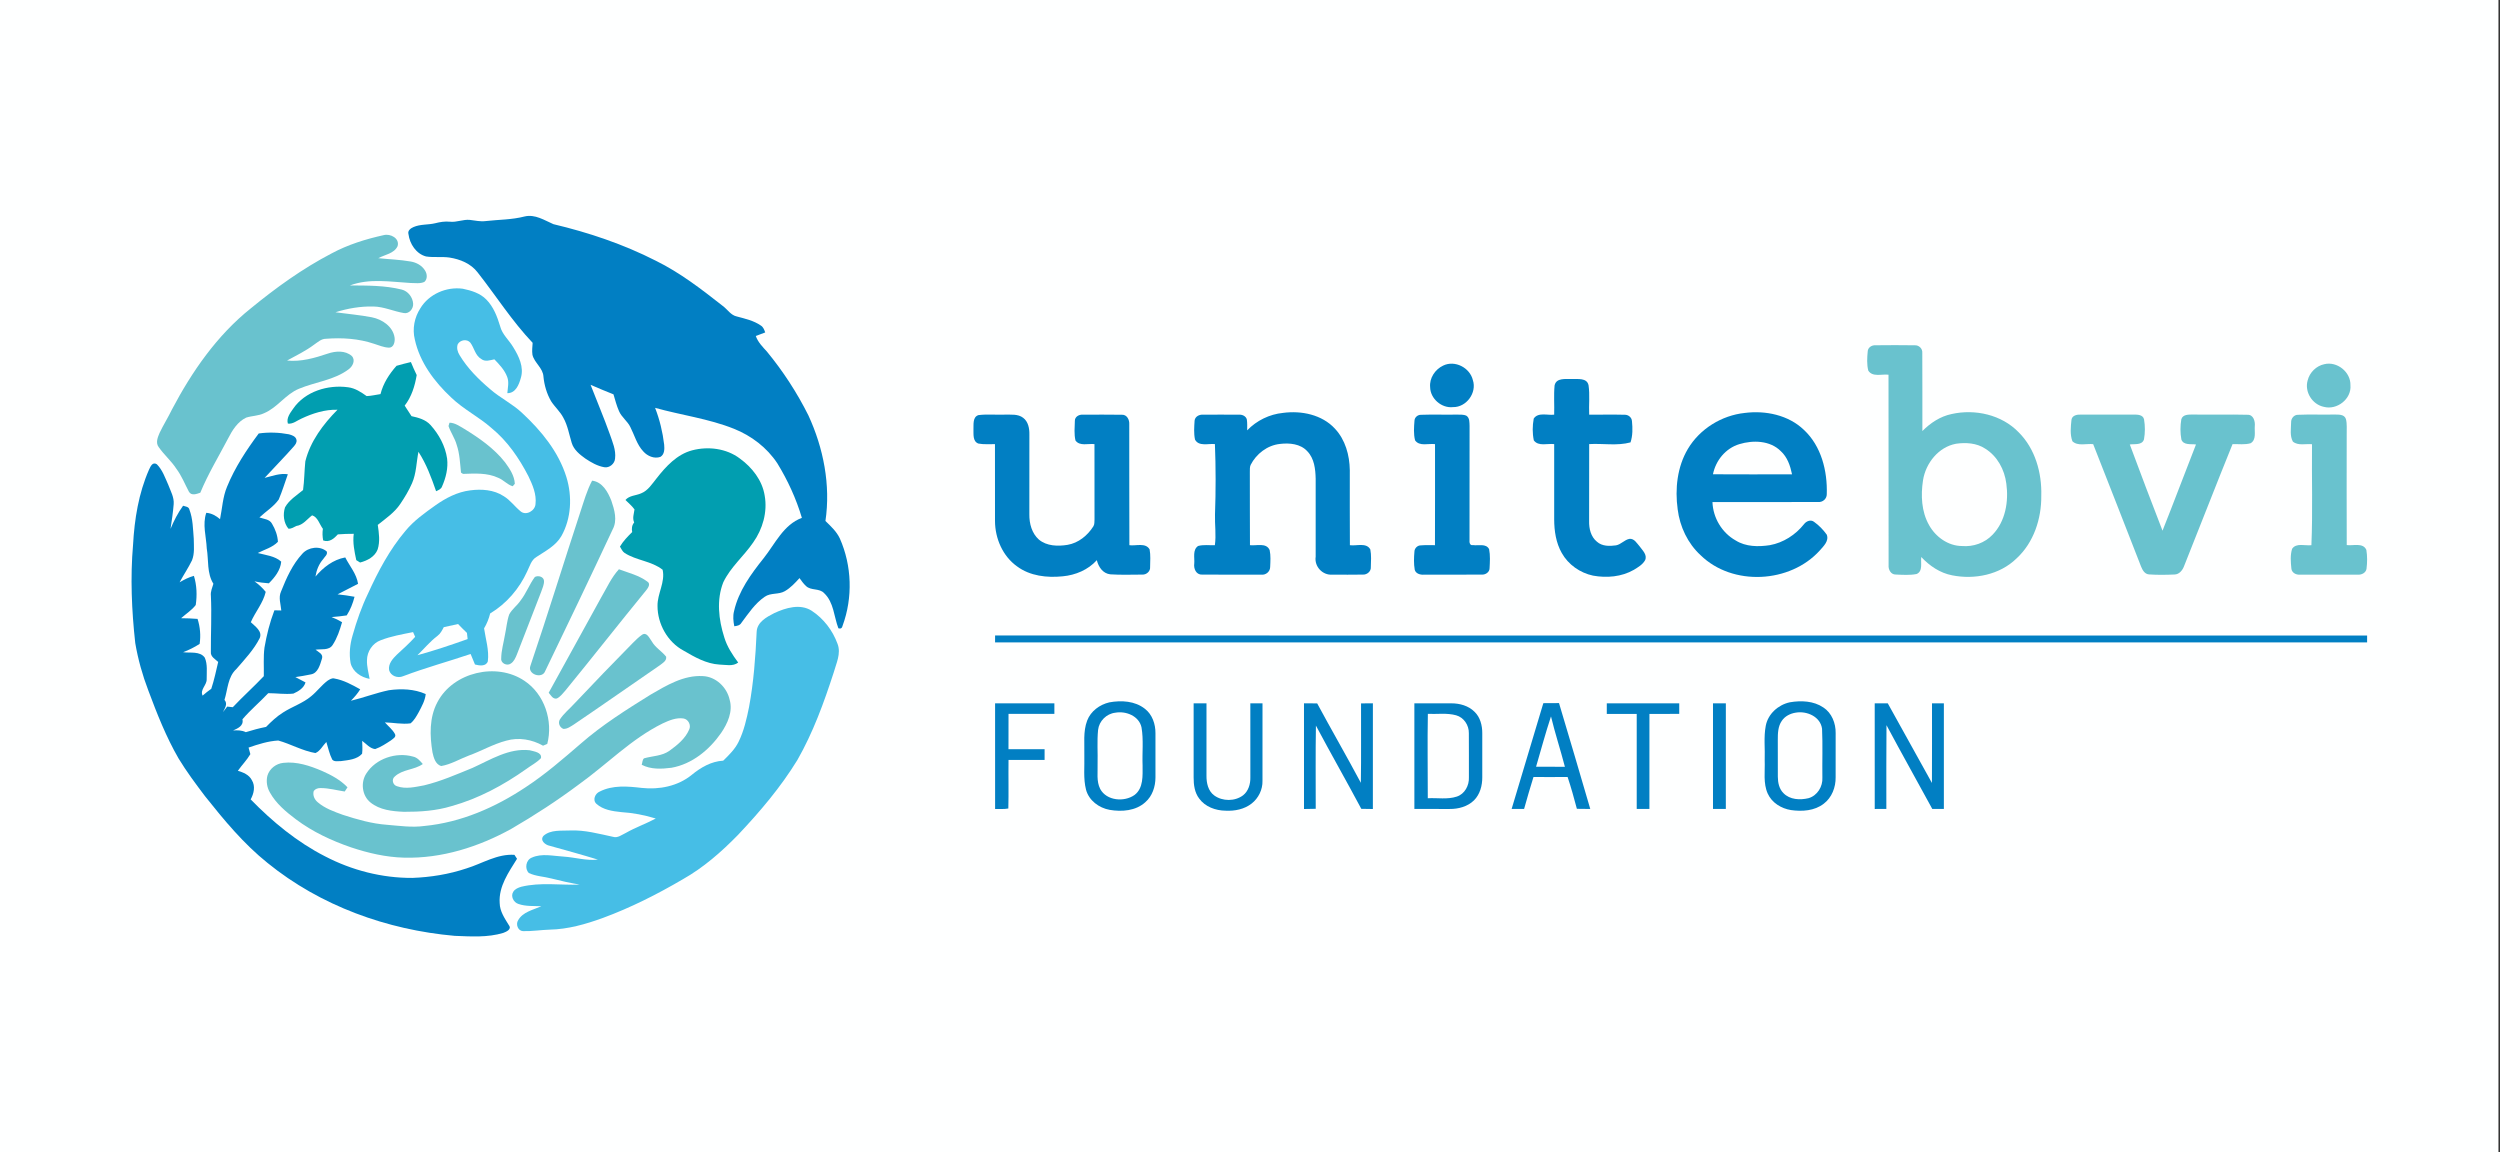 
<svg width="141px" height="65px" viewBox="0 0 141 65" version="1.1" xmlns="http://www.w3.org/2000/svg" xmlns:xlink="http://www.w3.org/1999/xlink">
    <rect x="0" y="0" width="141" height="65" fill="#333333" stroke="none"/>
    <g id="Page-1" stroke="none" stroke-width="1" fill="none" fill-rule="evenodd">
        <g id="Group" fill-rule="nonzero">
            <polygon id="Path" fill="#FEFFFF" points="0 0 140.913 0 140.913 65 0 65"></polygon>
            <path d="M27.378,12.47 C28.117,12.385 28.868,12.397 29.592,12.208 C30.18,12.07 30.7,12.421 31.213,12.643 C33.204,13.116 35.161,13.774 36.987,14.705 C38.355,15.377 39.567,16.315 40.76,17.252 C41.032,17.449 41.217,17.784 41.568,17.852 C42.029,17.976 42.512,18.083 42.911,18.36 C43.051,18.445 43.106,18.605 43.158,18.75 C42.98,18.816 42.803,18.883 42.626,18.95 C42.749,19.298 43.009,19.561 43.253,19.828 C44.164,20.935 44.952,22.144 45.593,23.427 C46.445,25.272 46.855,27.36 46.555,29.383 C46.86,29.68 47.184,29.978 47.367,30.37 C48.049,31.909 48.103,33.705 47.524,35.286 C47.495,35.428 47.416,35.478 47.285,35.435 C47.031,34.775 47.031,33.971 46.481,33.454 C46.212,33.161 45.742,33.323 45.462,33.054 C45.316,32.923 45.206,32.761 45.092,32.605 C44.843,32.878 44.588,33.155 44.266,33.341 C43.918,33.546 43.466,33.42 43.132,33.657 C42.578,34.035 42.207,34.604 41.812,35.132 C41.73,35.276 41.564,35.302 41.414,35.321 C41.36,35.041 41.326,34.752 41.4,34.472 C41.653,33.337 42.355,32.378 43.068,31.485 C43.717,30.671 44.184,29.595 45.226,29.207 C44.905,28.127 44.431,27.093 43.843,26.134 C43.258,25.247 42.381,24.576 41.397,24.184 C39.966,23.611 38.425,23.416 36.947,23.002 C37.206,23.668 37.375,24.368 37.459,25.078 C37.481,25.318 37.484,25.63 37.245,25.769 C36.9,25.889 36.517,25.725 36.284,25.462 C35.92,25.077 35.788,24.551 35.554,24.09 C35.393,23.752 35.06,23.534 34.912,23.188 C34.778,22.883 34.694,22.559 34.6,22.241 C34.164,22.074 33.738,21.884 33.308,21.703 C33.666,22.63 34.058,23.546 34.392,24.484 C34.543,24.926 34.748,25.377 34.69,25.857 C34.674,26.15 34.373,26.406 34.08,26.351 C33.689,26.284 33.339,26.079 33.013,25.862 C32.698,25.635 32.366,25.373 32.247,24.986 C32.099,24.508 32.02,24 31.772,23.558 C31.592,23.21 31.29,22.952 31.081,22.627 C30.837,22.205 30.698,21.727 30.651,21.244 C30.626,20.753 30.14,20.471 30.03,20.011 C29.998,19.786 30.026,19.559 30.041,19.335 C28.88,18.113 27.975,16.682 26.936,15.361 C26.558,14.866 25.95,14.619 25.351,14.526 C24.913,14.463 24.467,14.533 24.031,14.465 C23.474,14.32 23.107,13.756 23.038,13.207 C22.976,13.008 23.165,12.872 23.324,12.805 C23.711,12.636 24.145,12.689 24.548,12.59 C24.816,12.521 25.092,12.476 25.369,12.504 C25.754,12.551 26.12,12.361 26.504,12.403 C26.795,12.435 27.084,12.507 27.378,12.47 Z" id="Path" fill="#017FC3"></path>
            <path d="M18.695,14.296 C19.616,13.8 20.624,13.486 21.641,13.261 C22.015,13.163 22.555,13.438 22.424,13.883 C22.23,14.303 21.705,14.361 21.335,14.561 C21.944,14.625 22.559,14.644 23.163,14.749 C23.486,14.803 23.801,14.973 23.973,15.26 C24.096,15.451 24.119,15.739 23.934,15.9 C23.693,16.01 23.415,15.962 23.159,15.961 C22.022,15.896 20.835,15.685 19.736,16.099 C20.712,16.105 21.703,16.094 22.655,16.331 C23.017,16.42 23.282,16.771 23.302,17.137 C23.314,17.412 23.082,17.705 22.787,17.658 C22.205,17.563 21.657,17.296 21.058,17.287 C20.334,17.27 19.609,17.393 18.919,17.612 C19.601,17.706 20.29,17.764 20.967,17.894 C21.553,18.009 22.168,18.416 22.256,19.049 C22.285,19.272 22.21,19.624 21.923,19.607 C21.636,19.596 21.371,19.472 21.101,19.391 C20.229,19.096 19.294,19.036 18.382,19.107 C18.12,19.107 17.923,19.297 17.72,19.435 C17.246,19.792 16.709,20.05 16.19,20.335 C16.98,20.415 17.754,20.19 18.495,19.941 C18.927,19.794 19.475,19.756 19.839,20.077 C20.065,20.308 19.895,20.656 19.673,20.821 C18.853,21.444 17.789,21.538 16.863,21.926 C16.103,22.236 15.647,22.992 14.891,23.306 C14.575,23.458 14.215,23.448 13.885,23.553 C13.397,23.786 13.101,24.267 12.863,24.733 C12.332,25.746 11.734,26.729 11.297,27.789 C11.091,27.86 10.801,27.976 10.658,27.738 C10.425,27.301 10.245,26.833 9.945,26.435 C9.658,25.992 9.25,25.649 8.951,25.217 C8.763,24.973 8.897,24.661 9.002,24.413 C9.215,23.965 9.481,23.545 9.697,23.097 C10.824,20.958 12.237,18.916 14.141,17.395 C15.562,16.23 17.063,15.147 18.695,14.296 Z" id="Path" fill="#69C2CE"></path>
            <path d="M23.709,17.386 C24.194,16.583 25.187,16.157 26.104,16.285 C26.581,16.384 27.081,16.536 27.429,16.894 C27.834,17.303 28.042,17.855 28.206,18.395 C28.321,18.864 28.711,19.18 28.948,19.584 C29.264,20.094 29.563,20.708 29.374,21.319 C29.271,21.694 29.081,22.18 28.613,22.175 C28.636,21.874 28.72,21.558 28.608,21.266 C28.465,20.872 28.168,20.563 27.883,20.266 C27.642,20.315 27.358,20.422 27.142,20.246 C26.798,20.047 26.75,19.622 26.528,19.327 C26.338,19.103 25.959,19.165 25.818,19.411 C25.742,19.619 25.805,19.848 25.92,20.03 C26.366,20.772 26.986,21.391 27.643,21.948 C28.209,22.446 28.903,22.774 29.452,23.295 C30.531,24.296 31.506,25.486 31.947,26.913 C32.28,28 32.225,29.236 31.661,30.237 C31.345,30.781 30.767,31.075 30.261,31.409 C29.96,31.582 29.878,31.938 29.733,32.227 C29.29,33.201 28.566,34.047 27.646,34.597 C27.571,34.892 27.461,35.178 27.302,35.439 C27.392,36.054 27.594,36.67 27.514,37.298 C27.411,37.602 27.034,37.543 26.789,37.478 C26.707,37.28 26.625,37.083 26.543,36.885 C25.277,37.312 23.986,37.663 22.737,38.137 C22.435,38.269 22.035,38.128 21.946,37.797 C21.887,37.445 22.146,37.153 22.378,36.927 C22.732,36.598 23.095,36.278 23.416,35.918 C23.387,35.851 23.327,35.717 23.297,35.651 C22.684,35.774 22.061,35.881 21.476,36.108 C21.015,36.272 20.699,36.747 20.698,37.233 C20.682,37.591 20.788,37.937 20.846,38.288 C20.37,38.204 19.892,37.891 19.774,37.399 C19.681,36.881 19.737,36.343 19.885,35.84 C20.114,35.03 20.391,34.233 20.757,33.475 C21.322,32.227 21.973,31.001 22.86,29.95 C23.338,29.366 23.96,28.927 24.57,28.493 C25.15,28.084 25.802,27.745 26.515,27.657 C27.157,27.572 27.855,27.618 28.41,27.984 C28.778,28.206 29.027,28.566 29.356,28.835 C29.665,29.109 30.186,28.807 30.203,28.423 C30.266,27.875 30.039,27.353 29.808,26.87 C29.285,25.851 28.623,24.881 27.73,24.15 C27.014,23.513 26.139,23.086 25.448,22.419 C24.501,21.534 23.675,20.435 23.396,19.148 C23.247,18.547 23.374,17.901 23.709,17.386 Z" id="Path" fill="#46BEE6"></path>
            <path d="M105.339,19.822 C105.346,19.599 105.569,19.459 105.778,19.473 C106.513,19.465 107.249,19.462 107.984,19.474 C108.223,19.455 108.44,19.663 108.417,19.905 C108.43,21.373 108.416,22.842 108.422,24.311 C108.874,23.855 109.429,23.486 110.064,23.353 C111.388,23.053 112.895,23.387 113.853,24.382 C114.786,25.312 115.165,26.667 115.128,27.958 C115.143,29.255 114.703,30.605 113.73,31.498 C112.787,32.419 111.364,32.701 110.099,32.448 C109.418,32.317 108.827,31.916 108.36,31.416 C108.315,31.728 108.468,32.219 108.095,32.375 C107.709,32.45 107.308,32.42 106.919,32.404 C106.647,32.41 106.494,32.122 106.517,31.88 C106.51,28.298 106.52,24.716 106.512,21.134 C106.14,21.085 105.605,21.285 105.37,20.899 C105.283,20.548 105.305,20.178 105.339,19.822 Z" id="Path" fill="#69C2CE"></path>
            <path d="M22.363,20.632 C22.633,20.56 22.901,20.477 23.175,20.42 C23.28,20.665 23.38,20.914 23.502,21.153 C23.398,21.77 23.214,22.378 22.824,22.878 C22.952,23.075 23.079,23.275 23.209,23.471 C23.593,23.555 24.002,23.663 24.277,23.966 C24.756,24.495 25.114,25.154 25.217,25.865 C25.281,26.401 25.15,26.945 24.933,27.433 C24.882,27.586 24.728,27.644 24.596,27.705 C24.33,26.938 24.046,26.166 23.6,25.482 C23.482,26.072 23.485,26.692 23.24,27.251 C23.061,27.662 22.828,28.048 22.578,28.419 C22.253,28.908 21.758,29.242 21.306,29.604 C21.373,30.059 21.443,30.539 21.3,30.986 C21.142,31.403 20.717,31.62 20.309,31.726 C20.255,31.692 20.148,31.626 20.094,31.592 C19.991,31.101 19.884,30.612 19.952,30.107 C19.652,30.103 19.353,30.118 19.054,30.139 C18.839,30.378 18.57,30.61 18.227,30.48 C18.185,30.264 18.177,30.043 18.211,29.825 C18.02,29.573 17.922,29.159 17.603,29.065 C17.315,29.283 17.098,29.609 16.713,29.665 C16.572,29.732 16.433,29.833 16.267,29.818 C15.996,29.489 15.947,29.011 16.075,28.615 C16.306,28.196 16.733,27.939 17.092,27.639 C17.166,27.103 17.166,26.56 17.22,26.022 C17.501,24.889 18.226,23.929 19.034,23.11 C18.327,23.089 17.636,23.31 17.004,23.608 C16.754,23.715 16.526,23.927 16.236,23.892 C16.143,23.573 16.366,23.293 16.536,23.049 C17.205,22.073 18.497,21.685 19.631,21.842 C20.027,21.89 20.363,22.114 20.678,22.339 C20.942,22.332 21.199,22.263 21.46,22.227 C21.613,21.619 21.953,21.096 22.363,20.632 Z" id="Path" fill="#019EB0"></path>
            <path d="M131.088,20.541 C131.811,20.361 132.589,20.985 132.565,21.73 C132.632,22.506 131.8,23.144 131.065,22.946 C130.412,22.813 129.965,22.101 130.152,21.454 C130.262,21.007 130.637,20.636 131.088,20.541 Z" id="Path" fill="#69C2CE"></path>
            <path d="M81.395,20.619 C82.056,20.296 82.904,20.738 83.07,21.44 C83.306,22.154 82.701,22.976 81.952,22.961 C81.307,23.035 80.672,22.487 80.66,21.839 C80.61,21.326 80.939,20.833 81.395,20.619 Z" id="Path" fill="#017FC3"></path>
            <path d="M87.679,21.736 C87.775,21.294 88.307,21.388 88.643,21.375 C88.971,21.392 89.503,21.291 89.594,21.729 C89.674,22.276 89.604,22.835 89.63,23.387 C90.292,23.393 90.954,23.374 91.616,23.392 C91.828,23.378 92.032,23.537 92.043,23.755 C92.082,24.153 92.089,24.566 91.961,24.951 C91.204,25.156 90.405,25.001 89.63,25.047 C89.624,26.495 89.629,27.941 89.626,29.389 C89.616,29.812 89.723,30.275 90.068,30.553 C90.357,30.814 90.778,30.811 91.141,30.758 C91.424,30.707 91.616,30.448 91.895,30.392 C92.175,30.359 92.318,30.643 92.479,30.82 C92.637,31.044 92.918,31.288 92.785,31.592 C92.647,31.844 92.386,31.992 92.15,32.138 C91.458,32.536 90.618,32.607 89.845,32.465 C89.115,32.31 88.45,31.844 88.084,31.19 C87.757,30.617 87.658,29.944 87.656,29.293 C87.658,27.878 87.658,26.463 87.656,25.048 C87.284,24.999 86.766,25.195 86.507,24.836 C86.423,24.438 86.429,24.009 86.502,23.609 C86.749,23.234 87.279,23.435 87.655,23.387 C87.674,22.837 87.625,22.284 87.679,21.736 Z" id="Path" fill="#017FC3"></path>
            <path d="M70.341,24.271 C70.874,23.718 71.6,23.362 72.365,23.287 C73.397,23.149 74.559,23.384 75.287,24.174 C75.879,24.801 76.116,25.675 76.129,26.519 C76.132,27.929 76.122,29.339 76.134,30.749 C76.507,30.805 77.063,30.581 77.287,30.99 C77.351,31.316 77.323,31.653 77.315,31.983 C77.334,32.223 77.104,32.417 76.874,32.407 C76.295,32.419 75.716,32.411 75.137,32.41 C74.588,32.453 74.12,31.945 74.204,31.401 C74.205,29.934 74.204,28.467 74.204,27 C74.191,26.459 74.128,25.858 73.731,25.45 C73.345,25.026 72.722,24.973 72.186,25.038 C71.479,25.115 70.857,25.593 70.537,26.219 C70.48,26.341 70.497,26.479 70.491,26.609 C70.499,27.988 70.486,29.369 70.498,30.748 C70.863,30.795 71.422,30.587 71.609,31.027 C71.676,31.34 71.651,31.667 71.637,31.985 C71.633,32.242 71.388,32.444 71.136,32.41 C70.018,32.409 68.899,32.418 67.782,32.406 C67.456,32.415 67.314,32.063 67.356,31.785 C67.385,31.456 67.249,31.013 67.573,30.793 C67.88,30.709 68.204,30.759 68.519,30.751 C68.599,30.172 68.509,29.591 68.526,29.011 C68.573,27.691 68.574,26.368 68.521,25.047 C68.153,25.006 67.612,25.197 67.399,24.793 C67.323,24.443 67.353,24.076 67.375,23.722 C67.402,23.486 67.649,23.368 67.864,23.388 C68.538,23.385 69.213,23.382 69.888,23.389 C70.068,23.376 70.276,23.472 70.322,23.66 C70.353,23.861 70.339,24.067 70.341,24.271 Z" id="Path" fill="#017FC3"></path>
            <path d="M95.198,25.316 C95.869,24.187 97.102,23.429 98.403,23.29 C99.575,23.14 100.865,23.405 101.738,24.243 C102.724,25.16 103.072,26.566 103.03,27.872 C103.035,28.131 102.796,28.342 102.54,28.312 C100.555,28.324 98.568,28.313 96.583,28.317 C96.614,29.204 97.116,30.048 97.892,30.482 C98.465,30.842 99.172,30.846 99.82,30.747 C100.582,30.61 101.269,30.163 101.748,29.561 C101.874,29.394 102.117,29.29 102.306,29.427 C102.584,29.624 102.83,29.876 103.029,30.154 C103.167,30.508 102.851,30.801 102.64,31.042 C100.966,32.901 97.717,33.075 95.914,31.314 C95.186,30.646 94.742,29.701 94.621,28.726 C94.463,27.572 94.593,26.331 95.198,25.316 Z" id="Path" fill="#017FC3"></path>
            <path d="M55.184,23.412 C55.677,23.35 56.178,23.404 56.674,23.385 C57.019,23.393 57.411,23.338 57.704,23.563 C57.995,23.778 58.063,24.166 58.057,24.506 C58.055,26.009 58.056,27.512 58.055,29.015 C58.049,29.527 58.195,30.077 58.588,30.428 C59.032,30.804 59.664,30.819 60.212,30.729 C60.825,30.624 61.338,30.203 61.665,29.687 C61.74,29.572 61.72,29.424 61.731,29.293 C61.726,27.878 61.73,26.463 61.728,25.048 C61.378,25.006 60.897,25.181 60.657,24.844 C60.572,24.483 60.612,24.102 60.622,23.734 C60.618,23.504 60.862,23.368 61.069,23.389 C61.803,23.388 62.536,23.378 63.269,23.392 C63.557,23.372 63.707,23.678 63.69,23.927 C63.698,26.201 63.684,28.476 63.697,30.749 C64.068,30.802 64.608,30.588 64.838,30.985 C64.899,31.311 64.872,31.648 64.866,31.979 C64.89,32.219 64.658,32.42 64.428,32.407 C63.824,32.408 63.218,32.433 62.617,32.392 C62.199,32.344 61.953,31.972 61.861,31.593 C61.372,32.139 60.658,32.437 59.937,32.504 C59.053,32.595 58.097,32.489 57.365,31.946 C56.555,31.371 56.124,30.373 56.118,29.395 C56.113,27.947 56.118,26.499 56.116,25.05 C55.804,25.041 55.487,25.078 55.181,25.017 C54.856,24.898 54.911,24.493 54.903,24.218 C54.916,23.943 54.849,23.52 55.184,23.412 Z" id="Path" fill="#017FC3"></path>
            <path d="M79.777,23.726 C79.784,23.539 79.956,23.392 80.141,23.395 C80.804,23.369 81.47,23.397 82.135,23.384 C82.325,23.392 82.531,23.363 82.709,23.449 C82.897,23.578 82.873,23.828 82.884,24.028 C82.88,26.168 82.884,28.309 82.881,30.449 C82.864,30.576 82.894,30.785 83.077,30.743 C83.377,30.789 83.812,30.635 83.985,30.972 C84.056,31.325 84.03,31.693 84.012,32.052 C84.008,32.273 83.779,32.422 83.573,32.407 C82.488,32.417 81.401,32.407 80.317,32.412 C80.111,32.429 79.849,32.357 79.791,32.135 C79.732,31.796 79.745,31.448 79.774,31.107 C79.78,30.921 79.946,30.756 80.134,30.759 C80.399,30.736 80.665,30.749 80.932,30.748 C80.94,28.849 80.934,26.949 80.935,25.049 C80.57,25 80.056,25.194 79.81,24.834 C79.719,24.474 79.748,24.093 79.777,23.726 Z" id="Path" fill="#017FC3"></path>
            <path d="M116.832,23.672 C116.87,23.422 117.152,23.374 117.361,23.383 C118.352,23.382 119.342,23.387 120.333,23.382 C120.55,23.382 120.862,23.382 120.924,23.651 C120.986,24.022 120.989,24.41 120.92,24.78 C120.815,25.122 120.391,25.028 120.121,25.069 C120.721,26.695 121.341,28.314 121.966,29.931 C122.61,28.316 123.219,26.685 123.854,25.068 C123.578,25.03 123.153,25.125 123.03,24.79 C122.96,24.416 122.963,24.023 123.026,23.649 C123.106,23.366 123.444,23.381 123.679,23.38 C124.704,23.396 125.73,23.366 126.755,23.393 C127.093,23.378 127.199,23.76 127.17,24.034 C127.145,24.353 127.268,24.8 126.938,24.997 C126.607,25.096 126.254,25.039 125.916,25.048 C124.985,27.341 124.094,29.65 123.174,31.948 C123.085,32.175 122.901,32.4 122.637,32.402 C122.161,32.423 121.681,32.431 121.205,32.397 C120.959,32.381 120.833,32.146 120.753,31.945 C119.855,29.646 118.961,27.346 118.055,25.05 C117.674,25.007 117.188,25.18 116.884,24.887 C116.74,24.506 116.791,24.07 116.832,23.672 Z" id="Path" fill="#69C2CE"></path>
            <path d="M129.219,23.825 C129.21,23.602 129.38,23.387 129.613,23.394 C130.283,23.364 130.955,23.395 131.627,23.38 C131.866,23.389 132.208,23.343 132.309,23.629 C132.385,23.914 132.345,24.216 132.354,24.508 C132.351,26.586 132.349,28.664 132.356,30.742 C132.715,30.793 133.279,30.587 133.463,31.017 C133.52,31.368 133.515,31.728 133.472,32.081 C133.435,32.309 133.194,32.427 132.982,32.411 C131.892,32.416 130.802,32.414 129.713,32.411 C129.497,32.428 129.256,32.303 129.234,32.069 C129.197,31.701 129.163,31.31 129.275,30.953 C129.509,30.602 130.011,30.793 130.363,30.749 C130.443,28.854 130.376,26.953 130.397,25.054 C130.043,25.018 129.611,25.154 129.318,24.905 C129.138,24.581 129.214,24.18 129.219,23.825 Z" id="Path" fill="#69C2CE"></path>
            <path d="M25.352,23.84 C25.657,23.845 25.912,24.032 26.167,24.177 C27.02,24.7 27.864,25.283 28.487,26.078 C28.746,26.435 29.016,26.831 29.036,27.287 C29.006,27.321 28.946,27.39 28.916,27.424 C28.61,27.336 28.398,27.067 28.104,26.95 C27.482,26.657 26.781,26.705 26.114,26.728 C26.086,26.71 26.029,26.673 26.001,26.655 C25.944,26.13 25.93,25.593 25.757,25.089 C25.654,24.714 25.42,24.395 25.296,24.029 C25.311,23.982 25.339,23.888 25.352,23.84 Z" id="Path" fill="#69C2CE"></path>
            <path d="M14.592,24.448 C15.157,24.368 15.734,24.388 16.294,24.494 C16.459,24.541 16.677,24.606 16.719,24.799 C16.757,24.945 16.663,25.071 16.574,25.175 C16.04,25.783 15.471,26.357 14.924,26.953 C15.354,26.851 15.785,26.677 16.234,26.748 C16.064,27.222 15.919,27.708 15.721,28.171 C15.432,28.58 14.992,28.845 14.632,29.184 C14.878,29.273 15.208,29.278 15.343,29.541 C15.526,29.848 15.656,30.196 15.675,30.556 C15.372,30.878 14.922,30.991 14.539,31.19 C14.986,31.31 15.506,31.355 15.86,31.676 C15.82,32.16 15.497,32.567 15.163,32.899 C14.891,32.881 14.619,32.846 14.352,32.786 C14.587,32.957 14.805,33.153 14.986,33.382 C14.839,34.014 14.398,34.507 14.146,35.092 C14.384,35.327 14.813,35.599 14.649,35.988 C14.319,36.644 13.803,37.184 13.328,37.736 C12.842,38.18 12.847,38.884 12.66,39.473 C12.861,39.702 12.678,39.944 12.572,40.166 C12.653,40.061 12.734,39.955 12.815,39.852 C12.921,39.863 13.025,39.874 13.13,39.886 C13.696,39.286 14.312,38.735 14.879,38.136 C14.891,37.599 14.847,37.06 14.916,36.526 C15.039,35.81 15.216,35.101 15.476,34.421 C15.605,34.424 15.735,34.427 15.865,34.43 C15.835,34.076 15.693,33.703 15.851,33.36 C16.154,32.601 16.495,31.829 17.059,31.223 C17.392,30.854 18.04,30.766 18.426,31.101 C18.499,31.276 18.308,31.4 18.228,31.533 C17.986,31.81 17.848,32.157 17.792,32.518 C18.23,32.002 18.791,31.562 19.472,31.439 C19.721,31.928 20.112,32.373 20.195,32.927 C19.809,33.123 19.424,33.323 19.039,33.521 C19.359,33.556 19.679,33.595 19.996,33.658 C19.901,34.029 19.761,34.388 19.554,34.709 C19.27,34.75 18.986,34.783 18.701,34.803 C18.906,34.881 19.105,34.978 19.292,35.092 C19.165,35.54 19.015,35.992 18.756,36.384 C18.551,36.697 18.112,36.593 17.798,36.643 C17.953,36.773 18.244,36.885 18.16,37.144 C18.051,37.484 17.939,37.977 17.521,38.038 C17.237,38.102 16.948,38.143 16.66,38.188 C16.852,38.285 17.041,38.387 17.231,38.488 C17.14,38.806 16.831,38.992 16.548,39.119 C16.077,39.172 15.602,39.096 15.129,39.095 C14.657,39.599 14.122,40.042 13.674,40.569 C13.756,40.932 13.418,41.078 13.147,41.199 C13.391,41.181 13.639,41.184 13.863,41.294 C14.24,41.178 14.619,41.073 15.006,40.998 C15.3,40.7 15.606,40.408 15.964,40.185 C16.477,39.853 17.078,39.666 17.549,39.268 C17.881,38.999 18.135,38.645 18.478,38.389 C18.592,38.32 18.721,38.227 18.862,38.268 C19.385,38.36 19.856,38.622 20.316,38.877 C20.171,39.115 19.984,39.323 19.791,39.523 C20.512,39.348 21.208,39.08 21.934,38.928 C22.628,38.833 23.361,38.854 24.01,39.145 C23.973,39.514 23.787,39.842 23.617,40.165 C23.49,40.393 23.362,40.631 23.153,40.797 C22.672,40.863 22.188,40.754 21.707,40.743 C21.897,40.955 22.13,41.138 22.27,41.389 C22.373,41.568 22.156,41.668 22.042,41.763 C21.762,41.947 21.478,42.135 21.16,42.248 C20.864,42.218 20.657,41.951 20.427,41.784 C20.433,42.026 20.454,42.27 20.422,42.511 C20.125,42.841 19.644,42.868 19.233,42.926 C19.07,42.921 18.861,42.98 18.74,42.843 C18.578,42.53 18.51,42.181 18.406,41.848 C18.204,42.052 18.055,42.364 17.789,42.472 C17.058,42.348 16.402,41.962 15.693,41.765 C15.118,41.798 14.56,41.978 14.019,42.163 C14.043,42.256 14.095,42.441 14.12,42.534 C13.92,42.872 13.641,43.153 13.415,43.472 C13.721,43.564 14.049,43.696 14.204,44 C14.415,44.339 14.319,44.758 14.137,45.086 C15.371,46.348 16.751,47.489 18.329,48.295 C19.845,49.086 21.548,49.524 23.259,49.514 C24.294,49.476 25.327,49.307 26.31,48.978 C27.205,48.703 28.042,48.148 29.015,48.213 C29.051,48.268 29.124,48.38 29.16,48.435 C28.691,49.194 28.118,49.99 28.182,50.93 C28.188,51.402 28.466,51.795 28.701,52.182 C28.88,52.41 28.559,52.55 28.384,52.616 C27.498,52.885 26.557,52.816 25.645,52.782 C21.838,52.447 18.068,51.091 15.087,48.668 C13.74,47.589 12.634,46.252 11.565,44.907 C11.041,44.215 10.521,43.518 10.071,42.777 C9.371,41.563 8.854,40.254 8.366,38.944 C8.034,38.078 7.784,37.181 7.628,36.268 C7.426,34.43 7.345,32.572 7.504,30.727 C7.584,29.281 7.817,27.824 8.404,26.49 C8.489,26.311 8.602,26.03 8.846,26.184 C9.166,26.504 9.313,26.951 9.496,27.356 C9.625,27.703 9.826,28.047 9.796,28.431 C9.758,28.899 9.689,29.364 9.618,29.828 C9.806,29.37 10.035,28.926 10.326,28.524 C10.459,28.571 10.648,28.571 10.683,28.743 C10.882,29.264 10.882,29.832 10.928,30.382 C10.931,30.787 10.984,31.215 10.829,31.602 C10.622,32.029 10.355,32.423 10.129,32.841 C10.386,32.693 10.649,32.554 10.937,32.478 C11.1,33.007 11.121,33.58 11.039,34.124 C10.813,34.419 10.488,34.621 10.213,34.867 C10.523,34.872 10.833,34.877 11.142,34.906 C11.288,35.359 11.33,35.843 11.259,36.316 C10.967,36.505 10.654,36.661 10.327,36.785 C10.729,36.841 11.28,36.711 11.55,37.093 C11.714,37.469 11.653,37.9 11.657,38.301 C11.675,38.64 11.263,38.891 11.427,39.234 C11.584,39.098 11.744,38.965 11.916,38.848 C12.081,38.352 12.186,37.84 12.306,37.333 C12.137,37.174 11.864,37.036 11.893,36.765 C11.887,35.71 11.945,34.655 11.894,33.601 C11.866,33.362 11.972,33.146 12.036,32.924 C11.66,32.329 11.773,31.596 11.661,30.93 C11.632,30.265 11.409,29.574 11.634,28.923 C11.931,28.943 12.188,29.09 12.41,29.28 C12.535,28.669 12.561,28.031 12.806,27.451 C13.248,26.368 13.895,25.384 14.592,24.448 Z" id="Path" fill="#017FC3"></path>
            <path d="M98.097,25.05 C98.87,24.815 99.835,24.839 100.437,25.445 C100.808,25.782 100.973,26.272 101.071,26.751 C99.584,26.755 98.096,26.758 96.611,26.749 C96.767,25.967 97.326,25.285 98.097,25.05 Z" id="Path" fill="#FEFFFF"></path>
            <path d="M110.322,25.027 C110.879,24.947 111.487,24.985 111.969,25.305 C112.651,25.728 113.059,26.493 113.157,27.277 C113.296,28.278 113.11,29.404 112.385,30.154 C111.946,30.621 111.292,30.851 110.656,30.796 C109.875,30.791 109.17,30.283 108.799,29.616 C108.367,28.854 108.328,27.933 108.458,27.086 C108.611,26.122 109.332,25.209 110.322,25.027 Z" id="Path" fill="#FEFFFF"></path>
            <path d="M39.037,25.399 C39.937,25.161 40.966,25.288 41.722,25.856 C42.415,26.358 42.992,27.088 43.128,27.951 C43.294,28.876 43.016,29.842 42.477,30.599 C41.949,31.37 41.201,31.987 40.794,32.84 C40.4,33.831 40.532,34.953 40.849,35.946 C41.006,36.472 41.311,36.931 41.634,37.368 C41.33,37.603 40.929,37.489 40.579,37.482 C39.837,37.439 39.18,37.061 38.554,36.695 C37.652,36.213 37.082,35.189 37.084,34.175 C37.071,33.475 37.53,32.84 37.372,32.133 C36.744,31.638 35.895,31.616 35.231,31.189 C35.102,31.105 35.044,30.952 34.965,30.829 C35.148,30.518 35.4,30.26 35.655,30.009 C35.617,29.815 35.636,29.623 35.768,29.467 C35.655,29.225 35.754,28.979 35.786,28.732 C35.644,28.53 35.447,28.373 35.275,28.199 C35.498,27.941 35.864,27.955 36.156,27.826 C36.55,27.671 36.777,27.292 37.032,26.978 C37.559,26.305 38.18,25.626 39.037,25.399 Z" id="Path" fill="#019EB0"></path>
            <path d="M32.724,28.899 C32.926,28.295 33.094,27.674 33.395,27.109 C33.978,27.179 34.286,27.748 34.48,28.239 C34.656,28.753 34.832,29.351 34.553,29.862 C33.305,32.534 32.029,35.194 30.748,37.85 C30.582,38.315 29.724,38.031 29.918,37.544 C30.889,34.675 31.778,31.777 32.724,28.899 Z" id="Path" fill="#69C2CE"></path>
            <path d="M33.899,33.71 C34.219,33.166 34.476,32.576 34.907,32.106 C35.449,32.309 36.036,32.448 36.507,32.799 C36.711,32.923 36.557,33.154 36.449,33.287 C34.911,35.167 33.414,37.08 31.876,38.96 C31.732,39.118 31.601,39.304 31.402,39.397 C31.173,39.441 31.074,39.212 30.946,39.072 C31.928,37.284 32.916,35.498 33.899,33.71 Z" id="Path" fill="#69C2CE"></path>
            <path d="M30.166,32.541 C30.359,32.439 30.669,32.523 30.683,32.767 C30.688,32.984 30.588,33.186 30.519,33.388 C30.062,34.562 29.603,35.736 29.153,36.911 C29.073,37.103 28.989,37.312 28.805,37.427 C28.6,37.577 28.239,37.412 28.268,37.143 C28.271,36.689 28.406,36.251 28.479,35.806 C28.562,35.423 28.59,35.025 28.719,34.654 C28.88,34.352 29.172,34.15 29.361,33.868 C29.682,33.457 29.857,32.957 30.166,32.541 Z" id="Path" fill="#69C2CE"></path>
            <path d="M43.665,34.581 C44.31,34.282 45.127,34.03 45.779,34.447 C46.452,34.886 46.966,35.563 47.239,36.317 C47.447,36.862 47.162,37.416 47.018,37.939 C46.469,39.63 45.857,41.317 44.972,42.865 C44.032,44.399 42.861,45.778 41.629,47.083 C40.692,48.043 39.674,48.937 38.501,49.597 C37.058,50.442 35.557,51.2 33.986,51.778 C33.03,52.124 32.037,52.41 31.014,52.431 C30.508,52.446 30.003,52.53 29.496,52.516 C29.211,52.503 29.076,52.131 29.221,51.906 C29.485,51.429 30.073,51.317 30.533,51.112 C30.101,51.092 29.651,51.128 29.237,50.982 C28.966,50.899 28.783,50.543 28.95,50.293 C29.048,50.135 29.234,50.061 29.404,50.012 C30.487,49.749 31.603,49.932 32.701,49.892 C32.164,49.801 31.632,49.684 31.103,49.548 C30.682,49.435 30.225,49.428 29.828,49.238 C29.578,48.999 29.661,48.5 29.993,48.37 C30.559,48.114 31.192,48.28 31.786,48.312 C32.433,48.354 33.07,48.555 33.722,48.482 C32.82,48.204 31.908,47.954 30.998,47.701 C30.751,47.655 30.426,47.387 30.659,47.136 C31.065,46.781 31.664,46.865 32.166,46.839 C32.985,46.805 33.778,47.028 34.572,47.196 C34.838,47.281 35.068,47.082 35.296,46.977 C35.84,46.666 36.434,46.46 36.985,46.164 C36.352,45.969 35.698,45.844 35.037,45.803 C34.551,45.752 34.016,45.677 33.64,45.337 C33.404,45.125 33.563,44.751 33.825,44.644 C34.551,44.27 35.405,44.346 36.189,44.438 C37.177,44.548 38.23,44.343 39.014,43.703 C39.523,43.285 40.117,42.938 40.79,42.902 C41.116,42.582 41.452,42.257 41.655,41.841 C41.958,41.225 42.111,40.549 42.246,39.879 C42.507,38.476 42.611,37.05 42.676,35.627 C42.704,35.086 43.239,34.798 43.665,34.581 Z" id="Path" fill="#46BEE6"></path>
            <path d="M25.029,35.372 C25.297,35.309 25.566,35.249 25.835,35.195 C25.999,35.365 26.164,35.534 26.336,35.695 C26.346,35.783 26.365,35.957 26.374,36.044 C25.44,36.373 24.501,36.695 23.544,36.953 C23.92,36.59 24.254,36.18 24.674,35.863 C24.842,35.739 24.934,35.55 25.029,35.372 Z" id="Path" fill="#FEFFFF"></path>
            <path d="M36.205,35.805 C36.481,35.614 36.628,36.003 36.764,36.179 C36.962,36.528 37.327,36.727 37.571,37.037 C37.608,37.271 37.381,37.389 37.227,37.512 C35.601,38.629 33.987,39.764 32.353,40.87 C32.174,40.978 31.989,41.125 31.767,41.107 C31.57,41.023 31.466,40.789 31.568,40.593 C31.79,40.242 32.125,39.982 32.4,39.676 C33.486,38.526 34.583,37.388 35.693,36.261 C35.855,36.1 36.017,35.936 36.205,35.805 Z" id="Path" fill="#69C2CE"></path>
            <path d="M56.123,35.842 C81.917,35.843 107.711,35.842 133.505,35.843 C133.503,35.972 133.502,36.102 133.505,36.232 C107.71,36.232 81.916,36.232 56.122,36.232 C56.122,36.101 56.122,35.971 56.123,35.842 Z" id="Path" fill="#017FC3"></path>
            <path d="M24.67,39.603 C25.556,37.908 28.008,37.334 29.579,38.399 C30.711,39.149 31.205,40.66 30.866,41.955 C30.786,41.989 30.707,42.022 30.628,42.057 C30.001,41.703 29.255,41.572 28.555,41.773 C27.816,41.966 27.152,42.358 26.436,42.616 C25.918,42.813 25.431,43.112 24.88,43.205 C24.553,43.101 24.458,42.73 24.392,42.433 C24.236,41.493 24.207,40.467 24.67,39.603 Z" id="Path" fill="#69C2CE"></path>
            <path d="M36.694,39.177 C37.593,38.656 38.557,38.07 39.637,38.132 C40.371,38.159 40.999,38.761 41.152,39.464 C41.345,40.128 41.037,40.803 40.669,41.342 C40.007,42.293 39.034,43.095 37.871,43.302 C37.31,43.374 36.708,43.404 36.192,43.133 C36.235,43.015 36.224,42.86 36.32,42.771 C36.797,42.632 37.335,42.645 37.756,42.344 C38.195,42.026 38.647,41.665 38.865,41.155 C38.995,40.905 38.824,40.564 38.547,40.522 C38.133,40.46 37.732,40.635 37.364,40.806 C35.605,41.675 34.233,43.108 32.653,44.238 C31.435,45.15 30.157,45.98 28.842,46.745 C27,47.764 24.913,48.428 22.791,48.372 C21.771,48.347 20.766,48.113 19.802,47.792 C18.699,47.413 17.627,46.914 16.691,46.21 C16.128,45.786 15.567,45.319 15.221,44.693 C15.057,44.412 15.004,44.068 15.081,43.751 C15.197,43.355 15.571,43.065 15.979,43.025 C16.735,42.937 17.477,43.189 18.164,43.481 C18.686,43.711 19.199,43.987 19.599,44.403 C19.559,44.463 19.481,44.582 19.442,44.641 C18.992,44.574 18.547,44.447 18.091,44.447 C17.942,44.44 17.789,44.488 17.695,44.61 C17.624,44.853 17.739,45.103 17.93,45.255 C18.335,45.599 18.847,45.778 19.339,45.957 C20.146,46.219 20.971,46.456 21.822,46.518 C22.526,46.575 23.234,46.683 23.94,46.584 C25.999,46.386 27.942,45.535 29.65,44.396 C30.755,43.673 31.751,42.806 32.749,41.946 C33.961,40.885 35.33,40.025 36.694,39.177 Z" id="Path" fill="#69C2CE"></path>
            <path d="M62.566,39.613 C63.242,39.489 64.011,39.532 64.571,39.975 C64.989,40.296 65.172,40.838 65.168,41.353 C65.171,42.186 65.173,43.018 65.168,43.851 C65.167,44.368 64.991,44.903 64.592,45.248 C64.054,45.735 63.269,45.793 62.585,45.676 C61.983,45.568 61.414,45.148 61.252,44.54 C61.09,43.906 61.176,43.246 61.156,42.598 C61.174,41.947 61.079,41.265 61.316,40.641 C61.518,40.108 62.022,39.74 62.566,39.613 Z" id="Path" fill="#017FC3"></path>
            <path d="M100.948,39.609 C101.582,39.5 102.287,39.528 102.837,39.901 C103.314,40.21 103.541,40.797 103.531,41.35 C103.529,42.179 103.53,43.009 103.53,43.838 C103.539,44.4 103.317,44.984 102.86,45.329 C102.34,45.734 101.639,45.778 101.01,45.688 C100.465,45.601 99.935,45.277 99.702,44.764 C99.434,44.174 99.554,43.512 99.529,42.887 C99.555,42.237 99.466,41.576 99.589,40.934 C99.716,40.263 100.292,39.749 100.948,39.609 Z" id="Path" fill="#017FC3"></path>
            <path d="M56.123,39.667 C57.237,39.668 58.352,39.666 59.467,39.668 C59.466,39.865 59.467,40.065 59.467,40.263 C58.605,40.264 57.743,40.264 56.881,40.263 C56.875,40.927 56.879,41.59 56.878,42.255 C57.557,42.255 58.235,42.255 58.915,42.255 C58.914,42.456 58.914,42.657 58.915,42.859 C58.237,42.859 57.559,42.859 56.881,42.859 C56.868,43.771 56.894,44.685 56.87,45.599 C56.624,45.646 56.372,45.621 56.124,45.627 C56.122,43.641 56.123,41.655 56.123,39.667 Z" id="Path" fill="#017FC3"></path>
            <path d="M67.321,39.667 C67.563,39.667 67.804,39.667 68.046,39.667 C68.046,41.029 68.046,42.392 68.045,43.754 C68.042,44.16 68.137,44.612 68.485,44.865 C68.952,45.202 69.647,45.204 70.109,44.856 C70.411,44.619 70.528,44.219 70.52,43.848 C70.518,42.455 70.518,41.061 70.519,39.668 C70.747,39.667 70.975,39.667 71.205,39.667 C71.204,41.124 71.206,42.581 71.204,44.039 C71.217,44.53 70.98,45.018 70.593,45.319 C70.178,45.645 69.633,45.751 69.116,45.723 C68.558,45.715 67.97,45.503 67.634,45.038 C67.375,44.701 67.32,44.262 67.321,43.851 C67.32,42.456 67.321,41.062 67.321,39.667 Z" id="Path" fill="#017FC3"></path>
            <path d="M73.545,39.666 C73.792,39.666 74.04,39.669 74.289,39.672 C75.097,41.172 75.95,42.647 76.752,44.151 C76.777,42.658 76.756,41.164 76.763,39.672 C76.985,39.668 77.208,39.667 77.431,39.666 C77.431,41.654 77.433,43.641 77.43,45.628 C77.212,45.625 76.994,45.623 76.777,45.618 C75.939,44.045 75.055,42.497 74.218,40.924 C74.192,42.488 74.209,44.053 74.207,45.616 C73.986,45.622 73.766,45.625 73.546,45.628 C73.543,43.641 73.545,41.654 73.545,39.666 Z" id="Path" fill="#017FC3"></path>
            <path d="M79.77,39.667 C80.465,39.669 81.16,39.664 81.855,39.668 C82.325,39.667 82.82,39.801 83.161,40.142 C83.486,40.451 83.603,40.917 83.6,41.355 C83.598,42.183 83.597,43.011 83.6,43.84 C83.603,44.306 83.473,44.798 83.136,45.137 C82.776,45.491 82.254,45.632 81.759,45.626 C81.096,45.626 80.433,45.624 79.771,45.625 C79.769,43.639 79.77,41.654 79.77,39.667 Z" id="Path" fill="#017FC3"></path>
            <path d="M87.044,39.659 C87.337,39.655 87.632,39.654 87.928,39.654 C88.523,41.642 89.11,43.632 89.691,45.625 C89.439,45.625 89.187,45.623 88.936,45.617 C88.778,45.014 88.609,44.413 88.413,43.822 C87.771,43.828 87.13,43.826 86.488,43.823 C86.297,44.418 86.132,45.022 85.959,45.623 C85.724,45.624 85.49,45.624 85.256,45.624 C85.857,43.637 86.453,41.649 87.044,39.659 Z" id="Path" fill="#017FC3"></path>
            <path d="M90.623,39.668 C91.985,39.667 93.347,39.667 94.709,39.668 C94.708,39.866 94.708,40.065 94.709,40.263 C94.148,40.265 93.588,40.262 93.028,40.266 C93.026,42.052 93.028,43.839 93.027,45.625 C92.787,45.624 92.549,45.624 92.311,45.625 C92.311,43.838 92.312,42.052 92.311,40.265 C91.748,40.263 91.185,40.264 90.623,40.264 C90.622,40.065 90.622,39.865 90.623,39.668 Z" id="Path" fill="#017FC3"></path>
            <path d="M96.613,39.667 C96.853,39.667 97.095,39.667 97.338,39.667 C97.337,41.654 97.339,43.639 97.337,45.625 C97.095,45.624 96.853,45.624 96.613,45.625 C96.612,43.639 96.612,41.654 96.613,39.667 Z" id="Path" fill="#017FC3"></path>
            <path d="M105.734,39.668 C105.978,39.667 106.224,39.667 106.47,39.667 C107.304,41.163 108.131,42.661 108.961,44.159 C108.971,42.662 108.962,41.164 108.965,39.667 C109.188,39.667 109.411,39.667 109.634,39.668 C109.634,41.654 109.634,43.639 109.634,45.624 C109.415,45.624 109.197,45.624 108.981,45.624 C108.124,44.047 107.244,42.483 106.398,40.9 C106.381,42.474 106.394,44.048 106.39,45.623 C106.171,45.623 105.952,45.624 105.735,45.626 C105.734,43.64 105.734,41.654 105.734,39.668 Z" id="Path" fill="#017FC3"></path>
            <path d="M62.903,40.197 C63.5,40.086 64.241,40.38 64.381,41.022 C64.504,41.731 64.412,42.458 64.442,43.174 C64.442,43.743 64.498,44.45 63.988,44.837 C63.406,45.248 62.412,45.167 62.052,44.498 C61.828,44.06 61.922,43.554 61.904,43.083 C61.921,42.444 61.868,41.802 61.932,41.165 C61.99,40.667 62.404,40.253 62.903,40.197 Z" id="Path" fill="#FEFFFF"></path>
            <path d="M101.282,40.193 C101.905,40.085 102.672,40.417 102.764,41.102 C102.806,42.017 102.769,42.937 102.782,43.854 C102.813,44.358 102.498,44.875 102.002,45.017 C101.526,45.133 100.946,45.107 100.587,44.733 C100.342,44.492 100.271,44.137 100.27,43.807 C100.264,43.113 100.271,42.421 100.268,41.729 C100.267,41.365 100.275,40.972 100.49,40.661 C100.665,40.393 100.972,40.24 101.282,40.193 Z" id="Path" fill="#FEFFFF"></path>
            <path d="M80.531,40.263 C81.061,40.285 81.605,40.2 82.124,40.342 C82.562,40.462 82.853,40.905 82.843,41.352 C82.85,42.182 82.844,43.013 82.846,43.843 C82.867,44.299 82.613,44.783 82.161,44.928 C81.636,45.102 81.07,44.991 80.527,45.021 C80.53,43.435 80.501,41.848 80.531,40.263 Z" id="Path" fill="#FEFFFF"></path>
            <path d="M86.634,43.245 C86.911,42.297 87.166,41.343 87.476,40.406 C87.705,41.362 88.014,42.295 88.26,43.246 C87.717,43.248 87.176,43.25 86.634,43.245 Z" id="Path" fill="#FEFFFF"></path>
            <path d="M26.646,43.311 C27.667,42.85 28.706,42.181 29.874,42.314 C30.109,42.382 30.573,42.424 30.511,42.759 C30.272,43.014 29.952,43.169 29.675,43.377 C28.393,44.284 26.988,45.042 25.468,45.465 C24.6,45.731 23.686,45.79 22.784,45.786 C22.131,45.758 21.419,45.687 20.893,45.258 C20.418,44.875 20.33,44.134 20.658,43.629 C21.193,42.779 22.343,42.403 23.294,42.671 C23.535,42.72 23.694,42.915 23.846,43.091 C23.366,43.432 22.7,43.383 22.263,43.798 C22.067,43.955 22.155,44.278 22.39,44.343 C22.886,44.52 23.423,44.385 23.923,44.293 C24.863,44.067 25.753,43.675 26.646,43.311 Z" id="Path" fill="#69C2CE"></path>
        </g>
    </g>
</svg>